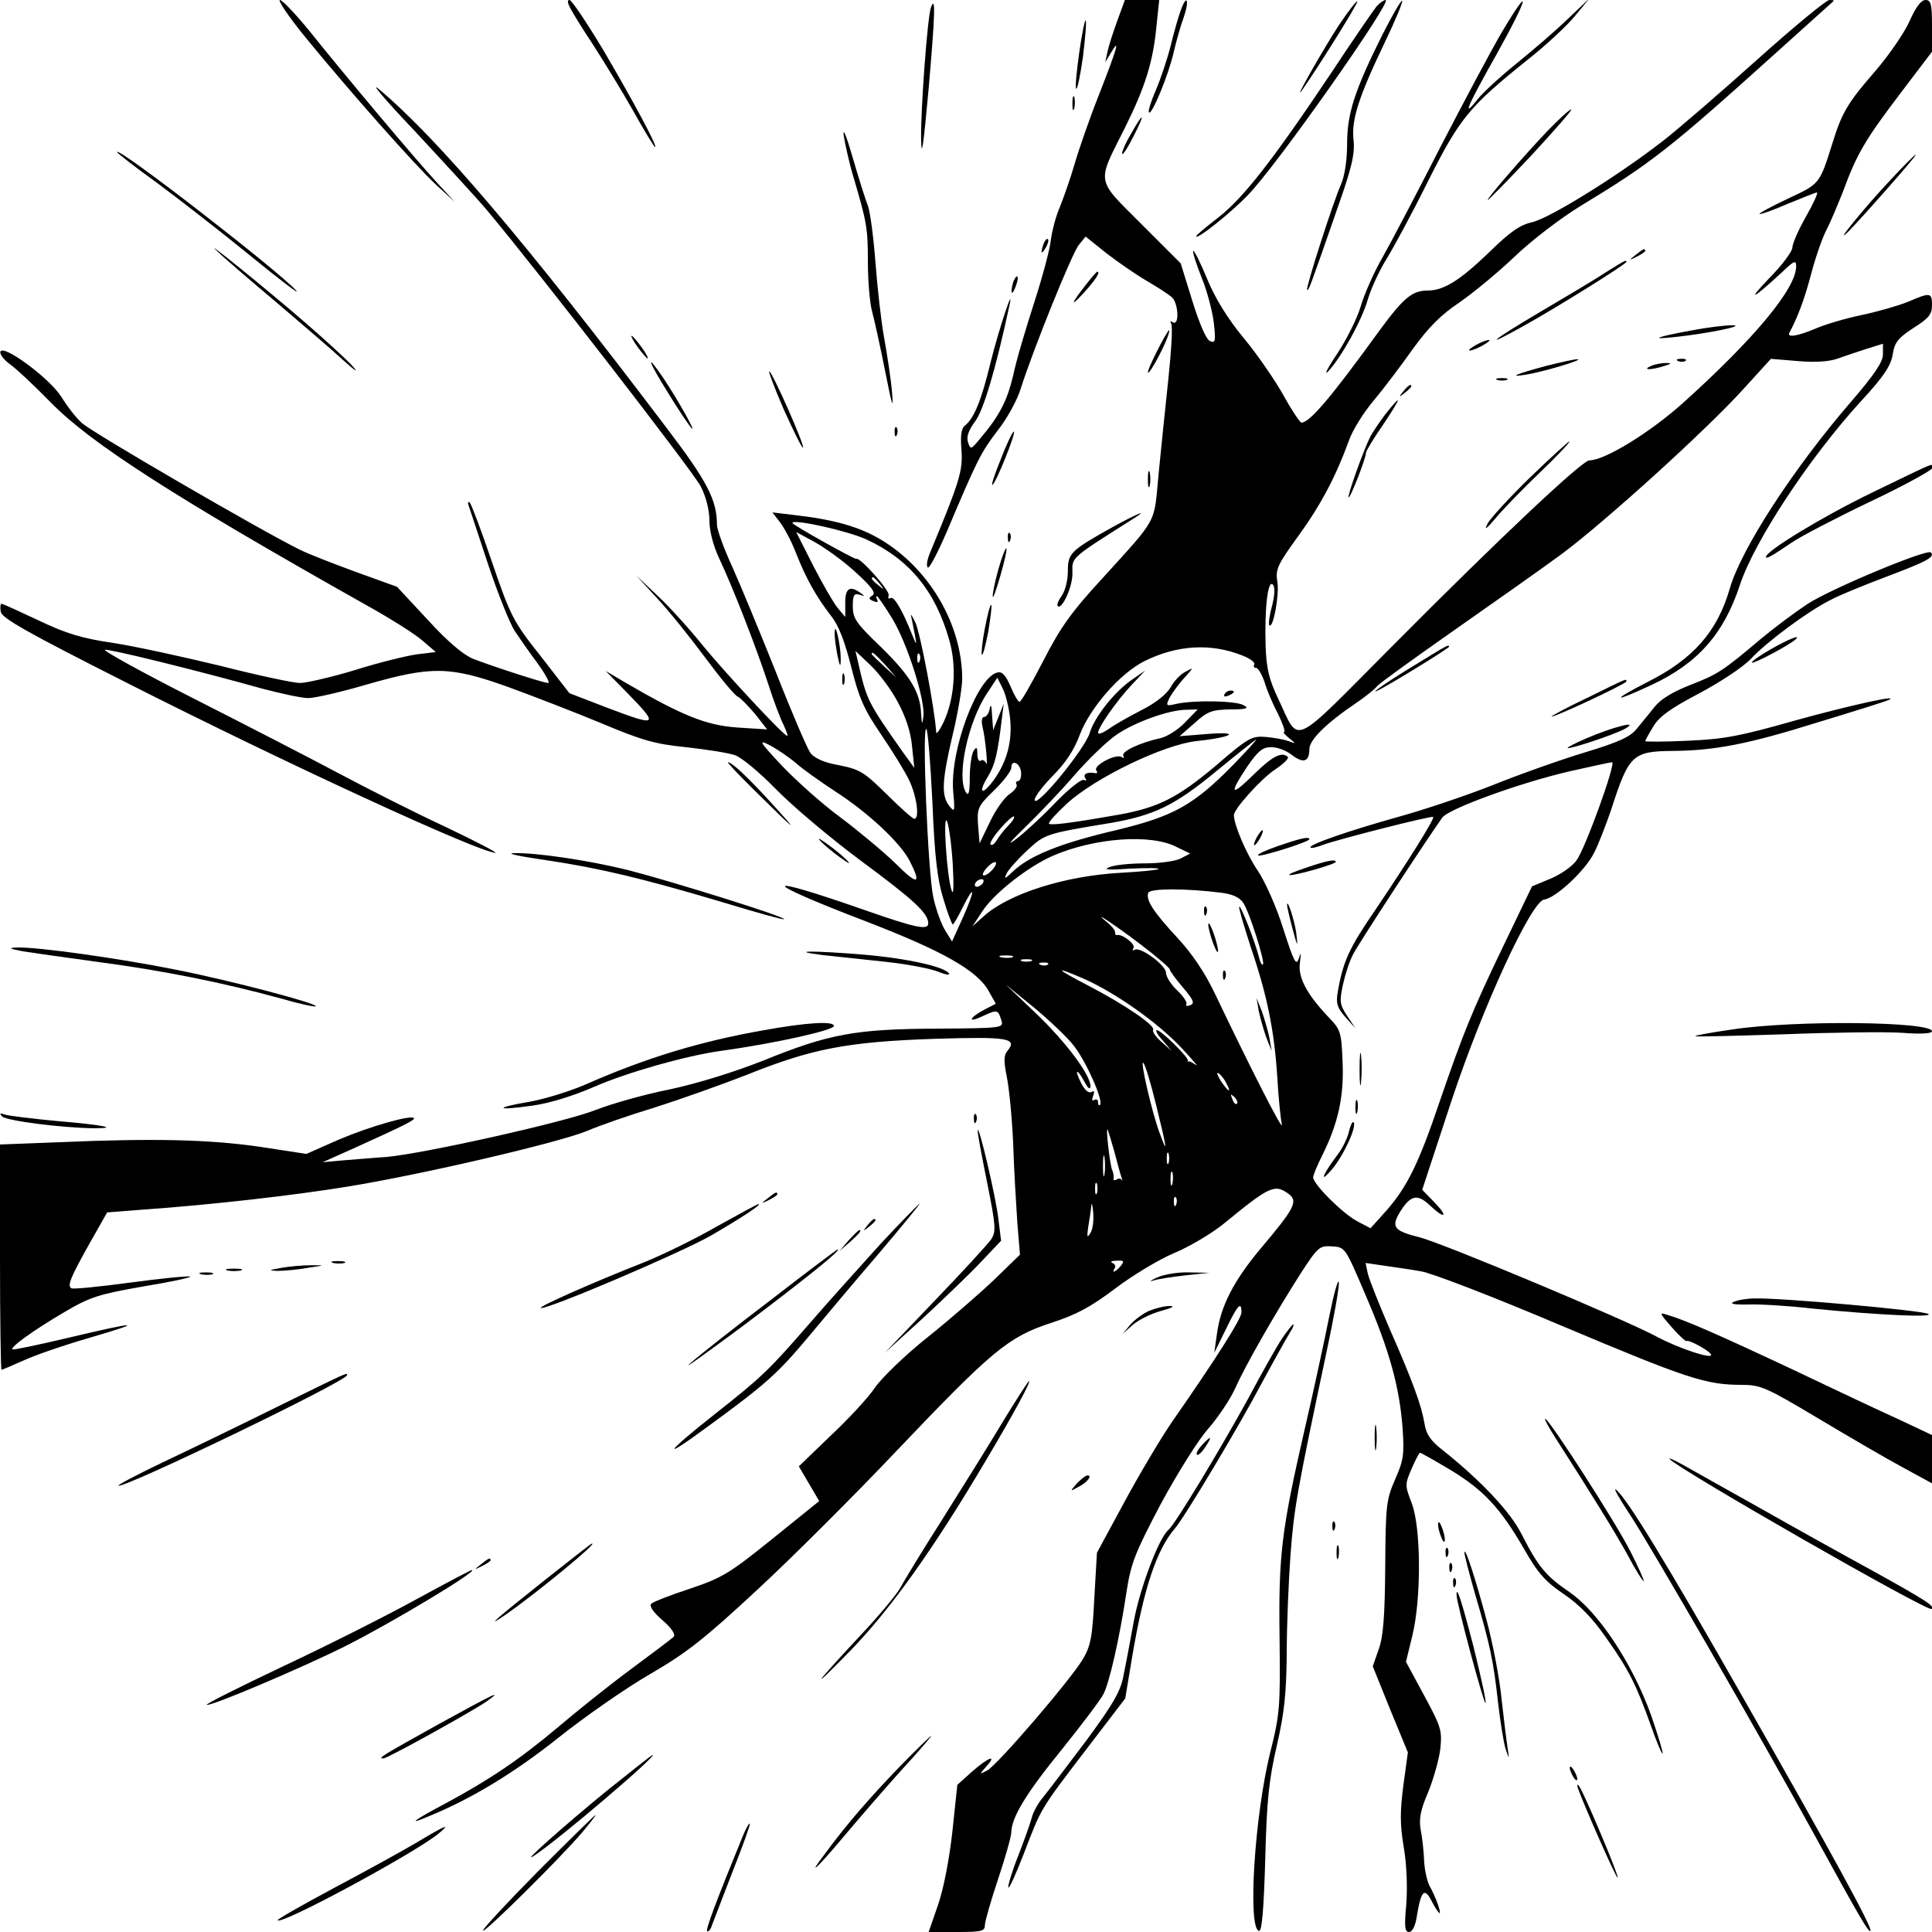 <?xml version="1.0" standalone="no"?>
<!DOCTYPE svg PUBLIC "-//W3C//DTD SVG 20010904//EN"
 "http://www.w3.org/TR/2001/REC-SVG-20010904/DTD/svg10.dtd">
<svg version="1.0" xmlns="http://www.w3.org/2000/svg"
 width="512pt" height="512pt" viewBox="0 0 512 512"
 preserveAspectRatio="xMidYMid meet">
<g transform="translate(0,512) scale(0.1,-0.1)"
fill="#000000" stroke="none">
<path d="M812 5018 c117 -143 287 -335 344 -388 l49 -45 -46 50 c-54 58 -244
284 -339 403 -36 44 -71 81 -78 82 -7 0 24 -46 70 -102z"/>
<path d="M1511 5099 c6 -12 33 -56 61 -98 27 -42 75 -120 105 -173 30 -54 57
-98 59 -98 8 0 -59 124 -137 257 -44 73 -84 133 -90 133 -6 0 -5 -8 2 -21z"/>
<path d="M2961 5065 c-11 -30 -23 -67 -26 -82 l-6 -28 15 25 c25 42 18 16 -30
-107 -26 -65 -55 -149 -66 -187 -11 -38 -29 -89 -39 -114 -11 -25 -21 -64 -24
-87 -2 -23 -22 -98 -44 -166 -22 -68 -48 -155 -56 -194 -16 -67 -36 -107 -89
-169 -23 -28 -24 -28 -31 -7 -4 14 2 31 19 54 22 29 54 135 91 307 14 64 -29
-66 -50 -151 -24 -99 -43 -147 -68 -167 -10 -8 -12 -27 -9 -65 4 -54 -5 -84
-83 -271 -8 -19 -11 -37 -6 -40 4 -3 27 41 51 97 80 189 89 207 133 265 25 31
53 82 62 112 33 104 136 359 154 381 l18 22 55 -44 c31 -24 79 -57 108 -74 28
-16 58 -36 66 -43 17 -16 20 -77 2 -66 -7 4 -8 3 -4 -4 4 -7 0 -74 -8 -149 -8
-76 -20 -190 -26 -253 -12 -130 -1 -110 -147 -271 -84 -91 -113 -132 -158
-220 -31 -60 -59 -109 -63 -109 -4 0 -15 19 -24 41 -12 28 -22 40 -34 37 -54
-11 -127 -207 -118 -315 5 -54 4 -57 -10 -39 -22 27 -20 67 9 190 14 58 25
125 25 148 -1 144 -87 290 -214 367 -58 35 -125 54 -230 66 l-59 7 20 -26 c11
-14 31 -51 43 -83 27 -68 53 -114 93 -166 20 -25 36 -68 53 -135 20 -80 33
-111 78 -177 30 -44 64 -99 75 -122 20 -41 29 -103 14 -103 -4 0 -37 29 -73
65 -60 59 -71 66 -126 77 -40 7 -64 18 -76 32 -9 13 -50 108 -91 213 -42 105
-94 231 -116 280 -23 50 -41 100 -41 112 0 66 -25 115 -138 263 -367 485 -602
761 -757 891 -27 23 14 -26 92 -108 77 -83 166 -179 196 -215 137 -164 544
-690 564 -729 14 -27 23 -63 23 -90 0 -28 10 -67 26 -101 38 -81 97 -233 129
-330 15 -47 34 -97 42 -112 7 -16 12 -28 9 -28 -9 0 -168 171 -224 240 -33 41
-86 100 -118 130 l-58 55 55 -60 c31 -33 88 -104 128 -158 40 -54 79 -101 86
-103 7 -3 27 -24 46 -46 l32 -41 -79 5 c-83 6 -145 31 -295 118 l-54 32 58
-59 c85 -87 81 -90 -58 -37 l-96 37 -76 98 c-73 92 -80 106 -129 249 -28 83
-55 154 -59 158 -5 4 -6 0 -3 -8 3 -8 26 -79 52 -157 26 -78 58 -157 70 -175
12 -18 39 -57 60 -85 21 -29 34 -53 29 -53 -13 0 -153 46 -199 64 -27 11 -68
46 -121 104 l-81 87 -108 39 c-60 22 -127 48 -149 59 -100 49 -553 312 -578
336 -16 14 -40 46 -55 70 -30 48 -154 140 -161 119 -2 -7 9 -21 25 -33 16 -11
65 -57 109 -102 106 -108 323 -248 840 -539 61 -34 126 -75 145 -92 l35 -30
-50 -6 c-28 -4 -102 -22 -165 -42 -63 -19 -129 -34 -145 -34 -17 0 -111 20
-209 45 -99 24 -227 52 -285 61 -83 12 -126 25 -199 60 -51 24 -95 44 -98 44
-3 0 -4 -9 -2 -21 2 -17 72 -56 333 -188 424 -215 937 -451 978 -451 6 0 -53
31 -133 69 -80 37 -208 102 -285 143 -77 41 -250 130 -384 198 -134 68 -239
126 -233 128 10 3 250 -56 417 -103 50 -13 104 -25 122 -25 17 0 87 16 155 36
171 49 219 49 373 -6 66 -24 177 -67 247 -96 107 -45 143 -56 225 -64 54 -6
112 -15 130 -21 18 -6 65 -45 111 -92 44 -45 144 -129 222 -187 142 -105 180
-140 180 -167 0 -19 -33 -12 -165 34 -285 100 -287 81 -2 -28 205 -79 298
-131 328 -187 l18 -32 -29 -15 c-42 -22 -48 -38 -6 -18 39 18 41 18 50 -12 6
-19 1 -20 -172 -21 -215 -1 -286 -14 -460 -85 -79 -31 -173 -60 -247 -76 -66
-13 -154 -38 -195 -54 -79 -32 -456 -116 -555 -125 -33 -2 -85 -7 -115 -9
l-55 -5 85 38 c128 58 161 74 157 79 -9 9 -119 -23 -199 -57 l-86 -38 -124 19
c-132 19 -278 23 -531 12 l-157 -6 0 -299 c0 -164 2 -298 4 -298 2 0 28 11 57
24 30 14 108 41 174 60 154 45 132 45 -53 1 -80 -19 -147 -33 -149 -31 -6 6
53 49 138 99 68 40 90 47 210 68 73 12 128 24 123 26 -6 2 -78 -5 -159 -16
-82 -11 -152 -18 -156 -15 -11 7 -3 27 49 120 l46 81 90 7 c185 13 405 38 551
62 196 32 556 116 631 147 32 14 113 42 179 62 66 21 176 60 245 87 172 69
265 87 496 95 197 6 222 2 193 -33 -9 -11 -9 -27 -1 -67 6 -29 14 -108 17
-177 2 -69 8 -163 11 -210 l7 -85 -69 -67 c-38 -36 -117 -105 -176 -152 -59
-47 -121 -107 -139 -133 -18 -27 -71 -84 -118 -128 l-84 -81 27 -46 27 -46
-124 -100 c-113 -91 -132 -103 -218 -132 -52 -17 -98 -35 -103 -40 -6 -6 5
-23 30 -44 25 -22 35 -38 29 -44 -5 -5 -57 -44 -115 -87 -58 -43 -144 -112
-191 -152 -102 -86 -183 -140 -296 -201 -89 -47 -106 -61 -46 -35 113 46 229
117 343 208 69 55 178 131 242 168 98 57 144 93 286 225 93 86 258 251 367
366 254 267 297 303 410 340 68 22 105 42 170 91 46 35 116 77 156 94 41 17
100 52 132 78 122 100 135 106 172 79 26 -19 15 -39 -71 -141 -75 -89 -109
-156 -119 -230 l-7 -50 31 63 c31 64 41 75 41 44 0 -16 -62 -115 -186 -293
-28 -41 -84 -135 -124 -209 l-73 -135 -7 -121 c-5 -104 -10 -127 -31 -162 -33
-55 -226 -280 -253 -294 -21 -11 -21 -11 -2 11 30 33 5 24 -38 -14 l-39 -35
-13 -123 c-8 -73 -23 -151 -38 -195 l-25 -72 75 0 c65 0 74 2 74 18 0 10 16
65 35 122 19 57 35 113 35 124 1 40 38 102 135 221 53 66 102 131 109 145 16
30 43 149 61 269 12 78 22 104 91 235 45 83 100 171 127 201 26 30 58 78 71
107 27 61 107 200 174 305 45 69 49 72 82 70 35 -2 35 -3 88 -127 64 -148 91
-246 99 -355 5 -71 2 -86 -20 -136 -23 -53 -25 -68 -26 -230 -1 -131 -5 -185
-17 -219 l-16 -46 46 -114 47 -114 -12 -88 c-9 -70 -9 -103 1 -163 8 -46 10
-105 7 -150 -6 -61 -4 -75 7 -75 9 0 17 16 21 43 11 67 20 76 39 39 9 -18 19
-32 21 -32 5 0 -10 43 -27 73 -6 12 -13 42 -14 67 -1 25 -5 61 -9 81 -5 28 -1
52 20 100 14 35 29 87 32 115 5 48 2 58 -43 141 l-48 89 17 70 c24 99 23 287
-2 351 -18 47 -18 49 0 91 10 23 20 42 22 42 3 0 38 -20 80 -45 88 -53 133
-101 196 -210 37 -65 57 -87 106 -120 41 -28 76 -64 112 -116 60 -85 79 -123
118 -232 15 -43 29 -76 31 -74 2 2 -12 48 -31 103 -50 138 -140 273 -216 325
-63 43 -82 66 -127 154 -29 58 -108 142 -210 223 -31 24 -43 42 -47 70 -8 47
-30 109 -93 252 -27 63 -53 128 -57 144 l-6 29 48 -7 c26 -4 71 -10 98 -15 28
-4 196 -69 375 -145 330 -139 380 -156 476 -156 50 0 65 -7 201 -88 82 -49
183 -108 226 -131 l77 -42 0 64 0 64 -87 41 c-49 22 -176 82 -283 133 -198 93
-285 131 -330 144 -24 8 -23 6 10 -32 19 -22 37 -38 39 -37 5 5 59 -24 65 -35
10 -16 -87 16 -144 47 -79 43 -565 247 -628 263 -68 17 -76 27 -52 67 28 45
46 49 79 18 40 -38 51 -32 12 8 l-32 33 77 234 c83 251 212 530 246 535 31 4
109 77 132 123 13 25 33 78 46 116 47 146 57 154 165 155 109 1 198 18 380 75
99 30 185 57 190 60 34 16 -106 -15 -250 -55 -144 -41 -187 -49 -282 -53 -62
-3 -113 -3 -113 -1 0 1 9 19 21 38 16 27 45 48 121 88 55 29 117 70 137 91 44
47 152 127 212 157 24 13 91 40 149 62 106 40 129 52 117 64 -10 10 -262 -95
-326 -136 -32 -21 -87 -62 -122 -91 -104 -88 -117 -96 -189 -124 -46 -18 -78
-37 -95 -58 -14 -18 -36 -44 -48 -59 -17 -21 -48 -35 -137 -62 -63 -19 -173
-58 -245 -87 -71 -28 -184 -66 -250 -84 -129 -36 -239 -74 -232 -81 2 -3 17 1
33 7 37 14 288 78 292 74 5 -4 -70 -123 -153 -246 -70 -102 -86 -137 -100
-219 -5 -29 -1 -41 20 -65 l27 -30 -22 33 c-19 29 -21 37 -11 83 6 27 18 64
27 80 13 27 200 312 236 362 17 24 208 93 338 123 58 13 108 24 112 24 12 0
-71 -229 -94 -260 -11 -16 -43 -38 -70 -49 l-48 -20 -76 -158 c-84 -175 -106
-230 -169 -413 -55 -163 -86 -225 -139 -286 l-44 -49 -36 19 c-39 21 -116 98
-116 116 0 6 11 32 24 58 42 84 58 156 54 247 -3 78 -5 86 -35 117 -60 63 -84
108 -78 147 3 27 3 30 -3 11 -7 -21 -13 -9 -41 78 -18 58 -48 125 -68 155 -30
44 -63 121 -63 147 0 16 71 95 108 120 23 15 38 30 35 34 -16 15 -41 2 -90
-46 -62 -61 -67 -54 -18 20 29 42 41 52 64 52 16 0 40 -9 55 -21 30 -23 46
-18 46 16 0 24 44 68 124 122 22 15 48 35 56 45 8 9 100 75 204 148 103 72
232 163 285 202 113 84 384 329 484 440 l70 77 73 -6 c47 -4 83 -1 105 7 19 7
53 18 77 26 l42 13 0 -28 c0 -20 -22 -53 -84 -125 -153 -177 -292 -391 -322
-496 -33 -114 -97 -187 -219 -248 -97 -50 -91 -55 10 -8 123 57 193 135 236
266 38 115 183 336 321 487 61 66 79 94 84 124 5 32 14 43 55 70 40 25 49 36
49 60 0 34 -4 35 -64 9 -25 -10 -80 -26 -123 -35 -43 -9 -97 -25 -122 -36 -45
-19 -76 -25 -69 -11 23 43 41 92 58 157 11 42 29 94 40 115 11 21 30 67 44
102 37 101 60 139 151 259 l85 112 0 69 c0 58 -3 68 -17 68 -12 0 -26 -19 -42
-55 -13 -30 -54 -90 -91 -133 -74 -85 -89 -111 -114 -192 -34 -108 -33 -107
-117 -146 -44 -21 -78 -39 -76 -41 2 -2 36 10 75 27 39 16 74 30 77 30 4 0 -9
-29 -29 -64 -20 -35 -36 -72 -36 -82 0 -10 -28 -48 -63 -83 -60 -63 -42 -54
36 18 32 31 37 32 37 15 0 -58 -109 -190 -300 -362 -87 -78 -207 -152 -248
-152 -19 0 -241 -209 -520 -490 -277 -278 -246 -264 -305 -141 -24 51 -31 79
-33 140 -3 100 6 175 19 162 6 -6 6 -25 -2 -57 -7 -25 -10 -49 -7 -51 10 -10
27 81 21 116 -5 32 0 44 56 121 60 83 99 157 134 253 9 26 38 73 65 105 26 31
73 93 104 137 42 58 75 91 123 123 36 25 102 79 147 122 46 44 122 102 176
135 185 112 236 152 510 399 85 77 157 141 159 143 2 2 -2 3 -11 3 -8 0 -93
-70 -189 -156 -96 -86 -210 -185 -254 -219 -120 -93 -298 -203 -345 -214 -32
-7 -59 -26 -113 -79 -79 -76 -121 -102 -164 -102 -41 0 -64 -20 -128 -107
-126 -174 -184 -243 -206 -243 -4 0 -26 33 -48 73 -22 39 -69 108 -105 151
-43 52 -76 106 -97 157 -18 44 -35 77 -37 74 -2 -2 8 -35 23 -72 15 -37 29
-92 32 -121 5 -45 4 -52 -10 -46 -10 3 -28 45 -47 106 l-31 100 -105 105
c-121 121 -118 105 -43 254 54 109 75 175 84 272 l7 67 -45 0 -46 0 -20 -55z
m-664 -1375 c112 -52 181 -135 218 -264 21 -71 15 -156 -14 -219 -11 -23 -20
-35 -20 -27 -4 62 -42 262 -55 290 -9 19 -14 26 -11 15 2 -11 7 -33 10 -50 5
-27 4 -26 -9 6 -25 63 -47 100 -56 94 -6 -3 -7 0 -5 7 5 12 -78 104 -86 97 -4
-2 -169 90 -169 95 0 12 148 -21 197 -44z m-29 -87 c43 -39 54 -55 44 -61 -11
-7 -10 -10 3 -15 9 -4 13 -3 10 3 -3 6 -4 10 -1 10 2 0 21 -27 41 -60 40 -66
88 -218 82 -259 -3 -23 -4 -22 -6 7 -2 57 -28 100 -105 176 -67 64 -76 77 -76
109 0 30 3 35 18 31 14 -5 15 -4 2 5 -28 20 -40 12 -40 -26 l0 -38 -21 25
c-11 14 -40 64 -65 113 l-44 87 50 -27 c28 -16 77 -51 108 -80z m63 -30 c13
-16 12 -17 -3 -4 -17 13 -22 21 -14 21 2 0 10 -8 17 -17z m961 -190 c21 -8 35
-19 32 -24 -3 -5 -1 -9 5 -9 5 0 15 -17 22 -37 6 -21 22 -59 36 -85 13 -27 20
-48 16 -48 -4 0 2 -7 13 -16 19 -15 19 -16 -1 -8 -11 4 -38 9 -60 11 -37 3
-46 -1 -134 -77 -100 -84 -151 -110 -256 -129 -119 -21 -180 -29 -185 -24 -3
3 19 27 47 53 75 69 256 156 343 166 96 10 121 26 31 19 l-75 -6 40 35 c34 31
46 35 94 36 44 0 51 3 36 11 -20 12 -129 14 -177 4 -30 -7 -30 -6 -19 17 7 12
24 36 39 52 25 28 25 28 3 16 -13 -6 -31 -25 -40 -42 -11 -18 -39 -41 -77 -60
-33 -17 -72 -39 -87 -50 -16 -11 -28 -15 -28 -10 0 14 48 83 88 126 l37 39
-32 -22 c-48 -32 -102 -100 -115 -143 -13 -43 -140 -198 -146 -179 -2 7 19 35
47 64 35 35 58 70 73 111 28 72 107 162 171 194 87 43 176 48 259 15z m-912
-125 c20 -37 34 -79 37 -116 l6 -57 -29 40 c-95 135 -97 139 -120 240 l-7 30
41 -39 c22 -21 55 -65 72 -98z m-34 100 l29 -33 -32 29 c-18 17 -33 31 -33 33
0 8 8 1 36 -29z m91 10 c-3 -8 -6 -5 -6 6 -1 11 2 17 5 13 3 -3 4 -12 1 -19z
m240 -153 c6 -60 -9 -115 -44 -163 -31 -42 -42 -34 -15 10 19 31 26 61 37 153
l5 40 -14 -35 -14 -35 -3 40 c-1 24 -3 31 -6 18 -2 -13 -9 -23 -15 -23 -6 0
-8 -11 -4 -27 8 -33 15 -114 9 -95 -3 6 -9 10 -14 6 -5 -3 -9 5 -9 18 0 18 -2
20 -10 8 -5 -8 -10 -40 -10 -70 0 -39 -3 -51 -10 -40 -26 40 5 187 56 263 l27
41 14 -28 c8 -15 17 -52 20 -81z m463 -10 c-18 -19 -47 -37 -64 -41 -55 -12
-106 -36 -99 -47 3 -6 1 -7 -5 -3 -15 9 -74 -22 -67 -35 4 -5 3 -9 -2 -8 -21
4 -34 -2 -27 -13 4 -6 3 -8 -3 -5 -6 4 -40 -23 -75 -59 -34 -36 -81 -79 -103
-96 -28 -21 -21 -12 21 29 33 32 92 93 129 136 38 44 89 93 114 110 48 33 139
66 185 66 l30 1 -34 -35z m-669 -212 c6 -144 13 -204 29 -255 11 -38 23 -68
25 -68 2 0 14 20 26 45 33 66 34 48 1 -26 l-29 -64 -18 29 c-10 16 -25 56 -32
90 -14 67 -30 455 -18 444 4 -4 11 -92 16 -195z m-362 105 c19 -17 66 -50 104
-75 87 -56 173 -136 198 -185 32 -63 21 -65 -38 -6 -32 31 -98 86 -146 122
-49 36 -118 98 -155 137 -60 64 -63 70 -32 54 19 -10 50 -31 69 -47z m1160 -4
c-106 -108 -158 -137 -311 -174 -146 -34 -228 -67 -272 -108 -23 -22 -26 -23
-18 -6 6 11 31 39 55 61 46 43 50 44 220 72 115 20 170 46 280 137 56 46 104
84 106 84 2 0 -25 -30 -60 -66z m-563 -22 c1 -12 -3 -22 -8 -22 -5 0 -7 -4 -4
-9 3 -5 -5 -16 -18 -25 -13 -8 -37 -41 -52 -73 l-28 -58 -4 48 c-3 45 -1 50
42 92 25 24 46 52 46 60 0 25 25 12 26 -13z m-181 -244 c3 -56 2 -83 -3 -68
-13 36 -24 211 -12 183 5 -13 12 -64 15 -115z m147 104 c-11 -11 -24 -28 -30
-38 -6 -10 -13 -16 -17 -12 -3 3 8 22 26 42 17 20 34 35 36 32 3 -2 -4 -13
-15 -24z m447 -57 l35 -17 -25 -13 c-13 -7 -55 -13 -94 -13 -38 0 -81 -4 -95
-10 -18 -7 -3 -8 55 -4 44 2 78 2 75 -1 -3 -3 -48 -7 -100 -10 -147 -8 -297
-55 -364 -116 l-29 -26 27 41 c31 47 120 117 186 146 111 48 261 59 329 23z
m-489 -60 c-7 -8 -17 -15 -23 -15 -5 0 -2 9 8 20 21 23 35 19 15 -5z m-25 -35
c-3 -5 -11 -10 -16 -10 -6 0 -7 5 -4 10 3 6 11 10 16 10 6 0 7 -4 4 -10z m633
-26 c29 -4 47 -12 57 -27 17 -26 58 -157 52 -163 -3 -3 -8 7 -11 21 -11 42
-48 137 -52 132 -2 -2 12 -49 30 -105 45 -132 63 -224 71 -347 3 -55 9 -111
12 -125 5 -24 -84 151 -176 344 -28 59 -62 109 -101 151 -63 68 -84 100 -77
119 5 12 100 12 195 0z m-215 -137 c42 -32 77 -62 77 -66 0 -4 16 -26 35 -48
28 -33 32 -42 19 -47 -8 -3 -13 -2 -10 3 3 4 -8 21 -24 36 -17 16 -30 37 -30
47 0 20 -68 70 -83 61 -6 -3 -7 -1 -3 5 6 10 -31 38 -44 34 -3 -1 -5 2 -5 8 0
5 -9 16 -20 25 -47 38 17 -4 88 -58z m-340 -34 c-7 -2 -21 -2 -30 0 -10 3 -4
5 12 5 17 0 24 -2 18 -5z m50 -10 c-7 -2 -19 -2 -25 0 -7 3 -2 5 12 5 14 0 19
-2 13 -5z m44 -9 c-3 -3 -12 -4 -19 -1 -8 3 -5 6 6 6 11 1 17 -2 13 -5z m98
-39 c82 -37 192 -114 255 -181 30 -32 48 -53 39 -46 -9 6 -18 11 -20 9 -2 -1
-3 0 -1 2 4 7 -71 81 -82 81 -5 0 1 -12 15 -27 l24 -28 -27 24 c-15 13 -25 27
-22 32 6 11 -74 66 -170 116 -91 47 -96 55 -11 18z m-28 -178 c33 -43 78 -145
68 -155 -3 -3 -5 0 -5 7 0 7 -4 9 -10 6 -6 -4 -7 1 -3 11 4 11 3 15 -5 10 -7
-4 -18 6 -27 24 -19 38 -11 40 9 3 9 -17 15 -22 16 -12 0 30 -63 115 -143 192
l-82 78 75 -61 c41 -34 90 -80 107 -103z m217 -156 c29 -117 31 -134 10 -76
-21 55 -54 199 -44 188 5 -4 20 -55 34 -112z m186 58 c15 -28 5 -23 -15 7 -9
15 -12 23 -6 20 6 -4 16 -16 21 -27z m28 -54 c-3 -3 -9 2 -12 12 -6 14 -5 15
5 6 7 -7 10 -15 7 -18z m-324 -130 c7 -27 15 -57 18 -65 3 -8 3 -12 1 -7 -3 4
-9 5 -14 1 -5 -3 -9 -2 -8 3 1 4 0 15 -4 23 -6 17 -18 120 -11 105 2 -5 10
-32 18 -60z m-27 -57 c-2 -13 -4 -3 -4 22 0 25 2 35 4 23 2 -13 2 -33 0 -45z
m170 30 c-3 -7 -5 -2 -5 12 0 14 2 19 5 13 2 -7 2 -19 0 -25z m10 -55 c-3 -10
-5 -4 -5 12 0 17 2 24 5 18 2 -7 2 -21 0 -30z m-200 -25 c-3 -7 -5 -2 -5 12 0
14 2 19 5 13 2 -7 2 -19 0 -25z m210 -30 c-3 -8 -6 -5 -6 6 -1 11 2 17 5 13 3
-3 4 -12 1 -19z m-227 -75 c-9 -15 -10 -12 -6 16 3 18 7 43 8 55 1 11 3 4 5
-16 2 -21 -1 -46 -7 -55z m80 -88 c-14 -16 -25 -21 -16 -6 4 5 0 12 -6 14 -7
3 -2 6 11 6 20 1 21 -1 11 -14z"/>
<path d="M3245 3280 c-3 -6 1 -7 9 -4 18 7 21 14 7 14 -6 0 -13 -4 -16 -10z"/>
<path d="M3191 2704 c0 -11 3 -14 6 -6 3 7 2 16 -1 19 -3 4 -6 -2 -5 -13z"/>
<path d="M3202 2670 c0 -8 6 -31 13 -50 7 -19 13 -28 13 -20 0 8 -6 31 -13 50
-7 19 -13 28 -13 20z"/>
<path d="M3241 2534 c0 -11 3 -14 6 -6 3 7 2 16 -1 19 -3 4 -6 -2 -5 -13z"/>
<path d="M3336 2440 c4 -19 13 -50 20 -70 l14 -35 -6 35 c-4 19 -13 50 -20 70
l-14 35 6 -35z"/>
<path d="M3130 5095 c-6 -15 -18 -57 -27 -94 -9 -36 -27 -90 -40 -120 -13 -30
-21 -56 -18 -59 7 -8 51 97 65 158 7 30 19 73 27 94 15 44 9 64 -7 21z"/>
<path d="M3548 5053 c-40 -61 -127 -214 -96 -170 48 69 148 230 145 233 -2 3
-24 -26 -49 -63z"/>
<path d="M3648 5103 c-8 -10 -62 -88 -118 -173 -155 -232 -235 -335 -301 -386
-32 -25 -59 -47 -59 -50 0 -11 90 60 137 109 75 76 385 517 365 517 -5 0 -16
-8 -24 -17z"/>
<path d="M3664 5029 c-74 -148 -94 -210 -94 -290 0 -42 -6 -84 -16 -107 -22
-50 -94 -275 -90 -280 4 -3 7 5 81 218 38 107 46 144 42 179 -6 53 13 113 83
259 28 58 48 107 46 110 -3 2 -26 -38 -52 -89z"/>
<path d="M3979 5033 c-28 -48 -101 -185 -162 -303 -60 -118 -129 -249 -152
-290 -24 -41 -50 -101 -59 -132 -9 -31 -37 -87 -62 -125 -25 -37 -36 -59 -25
-48 33 34 90 135 106 192 9 30 31 77 49 106 18 29 68 121 110 206 85 169 109
198 266 324 47 37 103 89 124 115 l39 47 -59 -56 c-32 -31 -94 -84 -136 -118
-42 -34 -88 -76 -102 -94 -42 -53 -30 -23 50 119 85 152 95 195 13 57z"/>
<path d="M2467 5100 c-9 -25 -27 -265 -26 -348 1 -56 6 -20 20 133 17 197 19
250 6 215z"/>
<path d="M2860 4980 c-7 -50 -11 -93 -8 -95 3 -3 11 35 18 85 6 50 10 93 7 96
-2 2 -10 -36 -17 -86z"/>
<path d="M2842 4845 c0 -16 2 -22 5 -12 2 9 2 23 0 30 -3 6 -5 -1 -5 -18z"/>
<path d="M4100 4772 c-69 -73 -163 -182 -157 -182 2 0 55 54 117 120 61 66
108 120 104 120 -5 0 -33 -26 -64 -58z"/>
<path d="M2996 4763 c-15 -25 -24 -48 -22 -51 3 -2 16 19 30 47 33 64 27 67
-8 4z"/>
<path d="M2236 4760 c4 -24 15 -74 26 -110 35 -119 38 -134 38 -225 0 -49 5
-108 11 -130 6 -22 22 -94 35 -160 18 -91 22 -104 18 -55 -3 36 -13 101 -21
145 -8 44 -18 134 -23 200 -5 66 -14 134 -20 150 -7 17 -25 75 -41 130 -16 55
-26 80 -23 55z"/>
<path d="M310 4717 c0 -2 48 -40 108 -83 59 -44 170 -130 247 -193 77 -63 131
-104 120 -91 -47 52 -475 384 -475 367z"/>
<path d="M5009 4642 c-62 -65 -154 -178 -112 -137 34 34 185 205 180 205 -3 0
-33 -30 -68 -68z"/>
<path d="M2766 4475 c-9 -26 -7 -32 5 -12 6 10 9 21 6 23 -2 3 -7 -2 -11 -11z"/>
<path d="M576 4454 c16 -16 86 -76 155 -134 68 -58 149 -127 179 -155 30 -27
42 -35 25 -16 -16 18 -73 70 -125 115 -106 92 -282 234 -234 190z"/>
<path d="M4334 4444 c-18 -14 -18 -15 4 -4 12 6 22 13 22 15 0 8 -5 6 -26 -11z"/>
<path d="M4255 4398 c-27 -18 -106 -65 -174 -105 -129 -76 -158 -101 -42 -36
83 46 271 163 271 169 0 6 -2 5 -55 -28z"/>
<path d="M2879 4367 c-41 -52 -45 -65 -6 -22 31 34 44 55 35 55 -2 0 -15 -15
-29 -33z"/>
<path d="M2686 4375 c-3 -9 -6 -22 -5 -28 0 -7 5 -1 10 12 5 13 8 26 5 28 -2
2 -6 -3 -10 -12z"/>
<path d="M4481 4244 c-93 -17 -112 -25 -41 -17 86 9 192 31 150 31 -19 0 -68
-6 -109 -14z"/>
<path d="M3062 4181 c-18 -36 -25 -57 -16 -46 18 22 58 105 52 110 -1 1 -18
-27 -36 -64z"/>
<path d="M1690 4200 c12 -16 24 -30 26 -30 3 0 -4 14 -16 30 -12 17 -24 30
-26 30 -3 0 4 -13 16 -30z"/>
<path d="M3910 4205 c-14 -8 -20 -14 -15 -14 6 0 21 6 35 14 14 8 21 14 15 14
-5 0 -21 -6 -35 -14z"/>
<path d="M4100 4151 c-83 -22 -105 -32 -57 -24 45 7 159 41 137 41 -8 0 -44
-8 -80 -17z"/>
<path d="M4448 4163 c7 -3 16 -2 19 1 4 3 -2 6 -13 5 -11 0 -14 -3 -6 -6z"/>
<path d="M1771 4078 c28 -46 56 -87 62 -93 13 -13 -38 78 -75 133 -49 72 -41
46 13 -40z"/>
<path d="M4375 4150 c-25 -11 1 -11 35 0 20 6 21 8 5 8 -11 0 -29 -3 -40 -8z"/>
<path d="M2077 4035 c26 -57 48 -103 51 -101 5 5 -79 195 -89 202 -4 2 13 -43
38 -101z"/>
<path d="M3968 4113 c6 -2 18 -2 25 0 6 3 1 5 -13 5 -14 0 -19 -2 -12 -5z"/>
<path d="M3719 4083 c-13 -16 -12 -17 4 -4 9 7 17 15 17 17 0 8 -8 3 -21 -13z"/>
<path d="M3672 4023 c-16 -21 -34 -48 -40 -59 -17 -33 -62 -158 -58 -162 4 -4
46 104 46 118 0 5 20 38 45 74 49 73 53 87 7 29z"/>
<path d="M2371 3974 c0 -11 3 -14 6 -6 3 7 2 16 -1 19 -3 4 -6 -2 -5 -13z"/>
<path d="M2653 3905 c-17 -41 -27 -72 -23 -70 10 6 62 136 57 141 -2 3 -18
-29 -34 -71z"/>
<path d="M4053 3853 c-55 -54 -106 -109 -112 -123 -8 -16 -1 -11 21 15 18 22
71 77 118 122 47 45 82 82 79 83 -3 0 -51 -44 -106 -97z"/>
<path d="M4962 3815 c-132 -64 -282 -155 -282 -171 0 -6 12 0 68 38 23 16 117
65 207 108 91 43 165 84 165 89 0 14 20 22 -158 -64z"/>
<path d="M3042 3850 c0 -19 2 -27 5 -17 2 9 2 25 0 35 -3 9 -5 1 -5 -18z"/>
<path d="M2950 3724 c-113 -63 -120 -70 -120 -117 0 -24 -7 -53 -16 -65 -9
-13 -14 -25 -11 -28 11 -12 41 54 39 89 -1 41 -5 37 164 144 40 25 6 11 -56
-23z"/>
<path d="M2671 3694 c0 -11 3 -14 6 -6 3 7 2 16 -1 19 -3 4 -6 -2 -5 -13z"/>
<path d="M2646 3612 c-9 -32 -16 -65 -15 -73 0 -8 9 17 20 55 11 38 18 70 16
73 -2 2 -12 -23 -21 -55z"/>
<path d="M2610 3455 c-7 -36 -10 -68 -8 -70 3 -3 10 25 17 61 6 37 10 68 8 71
-3 2 -10 -26 -17 -62z"/>
<path d="M2212 3445 c-1 -11 3 -38 7 -60 7 -34 9 -35 9 -10 0 35 -15 101 -16
70z"/>
<path d="M4692 3399 c-30 -17 -52 -33 -49 -35 4 -4 102 48 116 62 15 14 -22
-1 -67 -27z"/>
<path d="M3747 3356 c-76 -46 -125 -81 -92 -64 32 16 185 110 185 114 0 7 -2
6 -93 -50z"/>
<path d="M2232 3320 c0 -14 2 -19 5 -12 2 6 2 18 0 25 -3 6 -5 1 -5 -13z"/>
<path d="M4205 3270 c-55 -26 -97 -49 -93 -49 10 -1 198 87 198 93 0 8 7 11
-105 -44z"/>
<path d="M4230 3174 c-36 -14 -69 -30 -75 -35 -10 -10 124 34 152 50 33 19 -9
11 -77 -15z"/>
<path d="M2007 3018 c105 -104 113 -109 39 -28 -61 67 -106 110 -117 110 -3 0
32 -37 78 -82z"/>
<path d="M3330 2900 c-6 -11 -8 -20 -6 -20 3 0 10 9 16 20 6 11 8 20 6 20 -3
0 -10 -9 -16 -20z"/>
<path d="M2170 2897 c0 -3 18 -20 40 -37 22 -17 40 -29 40 -27 0 3 -18 20 -40
37 -22 17 -40 29 -40 27z"/>
<path d="M3387 2878 c-32 -11 -56 -22 -53 -25 5 -5 136 36 136 43 0 8 -25 2
-83 -18z"/>
<path d="M1450 2840 c140 -21 254 -48 475 -114 82 -25 151 -44 153 -42 5 6
-300 101 -413 130 -105 26 -245 47 -305 45 -19 -1 21 -9 90 -19z"/>
<path d="M3460 2820 c-30 -10 -49 -18 -42 -19 17 -1 122 29 122 35 0 8 -25 3
-80 -16z"/>
<path d="M3411 2720 c0 -3 6 -30 14 -60 14 -52 15 -53 10 -11 -5 34 -25 95
-24 71z"/>
<path d="M60 2599 c25 -4 117 -17 205 -29 166 -22 326 -54 479 -96 48 -14 90
-23 93 -21 7 7 -219 67 -370 97 -149 30 -369 61 -422 59 -24 -1 -21 -3 15 -10z"/>
<path d="M2180 2589 c36 -4 111 -12 168 -18 56 -6 118 -18 138 -26 19 -8 32
-10 29 -5 -11 18 -110 40 -225 50 -133 11 -205 11 -110 -1z"/>
<path d="M2025 2390 c-171 -30 -314 -74 -471 -143 -43 -19 -112 -40 -152 -47
-95 -16 -88 -24 9 -10 45 6 109 26 164 50 87 38 242 82 335 95 145 20 300 55
300 66 0 14 -74 9 -185 -11z"/>
<path d="M4592 2392 c-56 -8 -101 -16 -99 -18 1 -2 107 1 234 5 128 5 268 7
313 4 50 -4 80 -2 80 4 0 26 -362 30 -528 5z"/>
<path d="M3603 2285 c0 -38 2 -53 4 -32 2 20 2 52 0 70 -2 17 -4 1 -4 -38z"/>
<path d="M3592 2185 c0 -16 2 -22 5 -12 2 9 2 23 0 30 -3 6 -5 -1 -5 -18z"/>
<path d="M6 2161 c11 -11 157 -30 243 -31 70 0 22 9 -96 19 -66 6 -129 14
-139 17 -15 5 -16 4 -8 -5z"/>
<path d="M2581 2154 c0 -11 3 -14 6 -6 3 7 2 16 -1 19 -3 4 -6 -2 -5 -13z"/>
<path d="M3575 2122 c-3 -16 -17 -45 -31 -63 -39 -52 -49 -78 -15 -39 31 36
68 116 58 126 -3 3 -8 -8 -12 -24z"/>
<path d="M2591 2124 c-1 -6 11 -68 25 -138 23 -115 24 -129 11 -150 -9 -13
-75 -85 -149 -162 l-133 -139 100 91 c55 51 124 117 154 149 l54 57 -7 56 c-6
57 -53 256 -55 236z"/>
<path d="M2034 1944 c-18 -14 -18 -15 4 -4 12 6 22 13 22 15 0 8 -5 6 -26 -11z"/>
<path d="M1900 1870 c-57 -33 -145 -76 -195 -96 -135 -53 -276 -116 -272 -120
8 -9 369 145 450 191 81 47 139 85 127 84 -3 0 -52 -27 -110 -59z"/>
<path d="M2333 1823 c-54 -60 -140 -155 -190 -213 -105 -121 -126 -141 -248
-237 -133 -105 -146 -127 -20 -34 155 113 186 141 268 239 40 48 123 147 185
219 62 73 111 133 109 133 -2 0 -49 -48 -104 -107z"/>
<path d="M2299 1873 c-13 -16 -12 -17 4 -4 9 7 17 15 17 17 0 8 -8 3 -21 -13z"/>
<path d="M2249 1833 l-24 -28 28 24 c25 23 32 31 24 31 -2 0 -14 -12 -28 -27z"/>
<path d="M2044 1676 c-95 -72 -191 -148 -215 -169 -24 -21 37 23 137 97 165
124 267 206 254 205 -3 -1 -82 -60 -176 -133z"/>
<path d="M883 1773 c9 -2 23 -2 30 0 6 3 -1 5 -18 5 -16 0 -22 -2 -12 -5z"/>
<path d="M745 1760 c-33 -6 -35 -7 -10 -8 17 0 53 3 80 8 47 7 48 7 10 7 -22
0 -58 -3 -80 -7z"/>
<path d="M603 1753 c9 -2 25 -2 35 0 9 3 1 5 -18 5 -19 0 -27 -2 -17 -5z"/>
<path d="M533 1743 c9 -2 23 -2 30 0 6 3 -1 5 -18 5 -16 0 -22 -2 -12 -5z"/>
<path d="M3065 1734 c-16 -8 -21 -11 -10 -8 11 4 49 10 85 14 l65 7 -55 1
c-30 1 -68 -6 -85 -14z"/>
<path d="M3523 1633 c-12 -60 -41 -196 -66 -303 -61 -266 -69 -331 -66 -553 2
-180 1 -199 -25 -302 -41 -166 -60 -462 -30 -472 8 -3 13 52 17 189 4 158 10
213 31 303 20 88 25 137 26 245 0 74 5 191 10 260 9 121 17 167 95 535 20 93
35 177 33 187 -2 10 -13 -30 -25 -89z"/>
<path d="M4595 1670 c-13 -5 0 -8 40 -7 33 1 110 -4 170 -11 171 -17 322 -24
305 -14 -14 9 -389 43 -460 41 -19 0 -44 -4 -55 -9z"/>
<path d="M3045 1646 c-16 -7 -39 -24 -50 -37 l-20 -24 27 24 c15 13 49 30 75
37 30 8 38 13 23 13 -14 0 -38 -6 -55 -13z"/>
<path d="M3397 1572 c-14 -21 -54 -92 -89 -158 -73 -133 -194 -334 -212 -349
-25 -21 -75 -154 -91 -240 -9 -49 -21 -114 -27 -142 -7 -43 -26 -76 -98 -174
-50 -66 -101 -134 -115 -151 -14 -16 -28 -42 -31 -56 -4 -15 -20 -60 -36 -101
-16 -40 -27 -78 -26 -83 2 -5 20 35 41 89 47 122 41 114 165 276 l104 136 18
108 c31 184 65 286 114 343 24 27 170 271 230 385 33 61 66 120 74 133 8 12
12 22 9 22 -2 0 -16 -17 -30 -38z"/>
<path d="M735 1392 c-99 -49 -235 -115 -303 -147 -67 -32 -120 -60 -118 -62
10 -10 606 277 606 293 0 7 2 8 -185 -84z"/>
<path d="M2655 1348 c-37 -62 -110 -178 -160 -258 -51 -80 -99 -159 -108 -176
-8 -16 -55 -73 -104 -125 -127 -136 -144 -161 -30 -44 104 107 217 264 354
495 81 136 126 220 120 220 -2 0 -35 -51 -72 -112z"/>
<path d="M3643 1310 c0 -30 2 -43 4 -27 2 15 2 39 0 55 -2 15 -4 2 -4 -28z"/>
<path d="M4123 1308 c95 -148 158 -250 191 -310 20 -38 39 -68 42 -68 2 0 -13
35 -35 78 -38 76 -216 352 -226 352 -3 0 10 -24 28 -52z"/>
<path d="M3185 1290 c-10 -11 -16 -22 -13 -25 3 -3 13 6 22 20 20 30 16 32 -9
5z"/>
<path d="M4425 1253 c27 -29 685 -406 694 -397 8 8 -12 21 -154 100 -77 42
-212 117 -300 167 -88 49 -180 101 -205 115 -25 14 -40 20 -35 15z"/>
<path d="M2854 1189 c-19 -22 -19 -22 3 -10 24 12 39 31 25 31 -5 0 -17 -10
-28 -21z"/>
<path d="M4317 1110 c54 -81 351 -596 490 -850 124 -226 145 -262 150 -257 6
7 -103 207 -340 622 -201 353 -304 522 -334 547 -9 7 7 -21 34 -62z"/>
<path d="M3531 1074 c0 -11 3 -14 6 -6 3 7 2 16 -1 19 -3 4 -6 -2 -5 -13z"/>
<path d="M3811 1080 c0 -8 4 -24 9 -35 5 -13 9 -14 9 -5 0 8 -4 24 -9 35 -5
13 -9 14 -9 5z"/>
<path d="M1443 932 c-127 -101 -163 -132 -103 -91 82 57 251 196 228 188 -2 0
-58 -44 -125 -97z"/>
<path d="M3542 1005 c0 -16 2 -22 5 -12 2 9 2 23 0 30 -3 6 -5 -1 -5 -18z"/>
<path d="M3831 1004 c0 -11 3 -14 6 -6 3 7 2 16 -1 19 -3 4 -6 -2 -5 -13z"/>
<path d="M3881 1006 c-1 -4 12 -54 28 -110 40 -136 49 -178 61 -288 6 -52 15
-107 20 -123 10 -29 10 -29 5 5 -3 19 -10 77 -16 130 -5 52 -23 145 -39 205
-29 109 -58 198 -59 181z"/>
<path d="M1274 974 c-18 -14 -18 -15 4 -4 12 6 22 13 22 15 0 8 -5 6 -26 -11z"/>
<path d="M3841 964 c0 -11 3 -14 6 -6 3 7 2 16 -1 19 -3 4 -6 -2 -5 -13z"/>
<path d="M1102 881 c-78 -43 -237 -123 -352 -177 -116 -55 -206 -100 -202
-102 12 -4 254 99 366 155 122 61 358 203 336 202 -3 0 -69 -35 -148 -78z"/>
<path d="M3851 924 c0 -11 3 -14 6 -6 3 7 2 16 -1 19 -3 4 -6 -2 -5 -13z"/>
<path d="M3860 894 c-1 -19 74 -297 77 -287 2 5 -13 72 -32 149 -33 127 -45
162 -45 138z"/>
<path d="M1161 550 c-149 -83 -161 -90 -145 -90 11 0 238 126 275 152 47 34
12 16 -130 -62z"/>
<path d="M2384 438 c-78 -81 -141 -153 -198 -231 -49 -64 -22 -40 50 46 38 45
106 124 152 175 46 50 82 92 80 92 -2 0 -40 -37 -84 -82z"/>
<path d="M1609 375 c-115 -94 -233 -199 -194 -173 61 39 332 270 314 267 -2 0
-56 -43 -120 -94z"/>
<path d="M4160 435 c0 -5 5 -17 10 -25 5 -8 10 -10 10 -5 0 6 -5 17 -10 25 -5
8 -10 11 -10 5z"/>
<path d="M4182 380 c19 -52 102 -240 105 -236 4 4 -94 237 -104 245 -3 4 -4
-1 -1 -9z"/>
<path d="M1427 162 c-81 -82 -147 -153 -147 -158 0 -11 205 192 262 259 22 26
38 47 36 47 -2 0 -70 -67 -151 -148z"/>
<path d="M1968 253 c-72 -176 -98 -246 -94 -251 3 -2 9 4 12 14 4 10 29 75 55
143 27 68 48 126 46 128 -2 2 -11 -14 -19 -34z"/>
<path d="M1104 237 c-39 -23 -139 -78 -222 -122 -82 -44 -149 -82 -146 -84 11
-12 357 175 424 228 38 31 22 25 -56 -22z"/>
</g>
</svg>